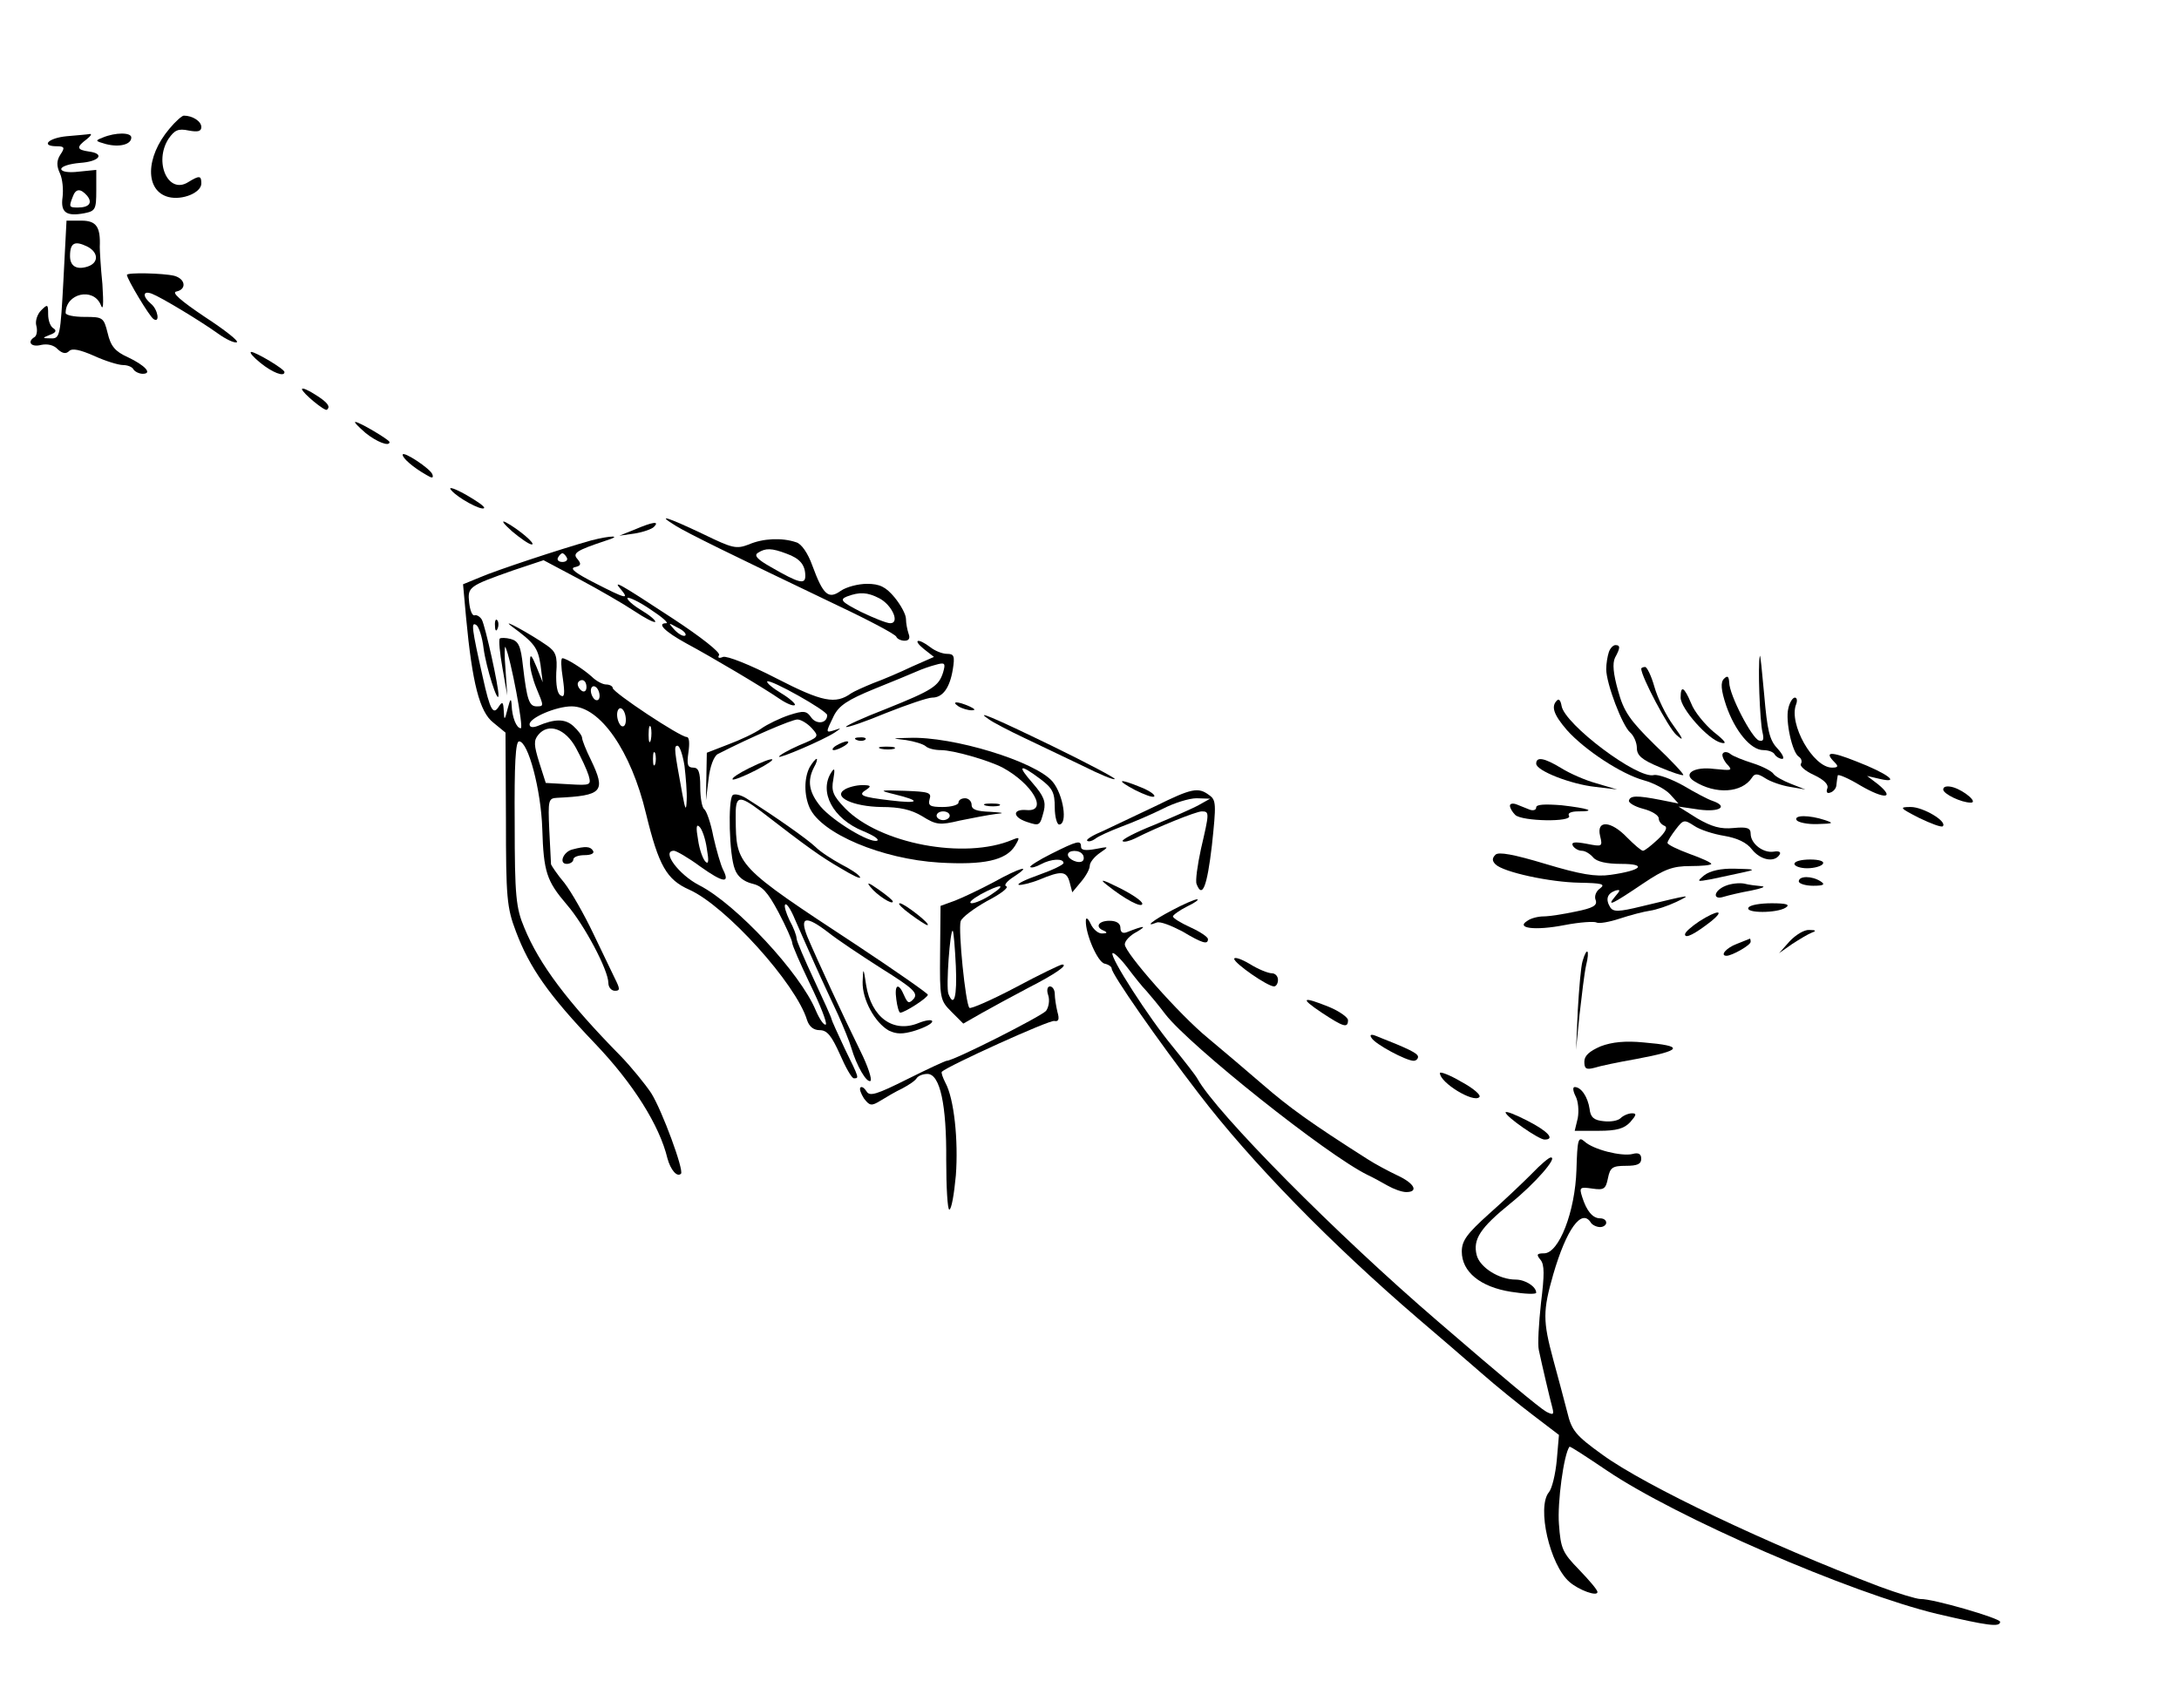 <?xml version="1.0" standalone="no"?>
<!DOCTYPE svg PUBLIC "-//W3C//DTD SVG 20010904//EN"
 "http://www.w3.org/TR/2001/REC-SVG-20010904/DTD/svg10.dtd">
<svg version="1.0" xmlns="http://www.w3.org/2000/svg"
 width="468pt" height="367pt" viewBox="0 0 468 367"
 preserveAspectRatio="xMidYMid meet">
<g transform="translate(0,367) scale(0.094,-0.094)"
fill="#000000" stroke="none">
<path d="M387 3610 c-55 -65 -56 -142 -2 -156 32 -8 75 10 75 31 0 18 -4 19
-30 3 -46 -29 -79 46 -45 99 14 20 22 24 46 19 21 -4 29 -2 29 8 0 13 -20 26
-40 26 -4 0 -19 -13 -33 -30z"/>
<path d="M153 3593 c-43 -4 -61 -23 -23 -23 17 0 19 -3 8 -19 -9 -14 -9 -26
-1 -43 6 -13 8 -37 6 -54 -5 -35 8 -45 50 -37 25 5 27 9 27 52 l0 47 -40 -4
c-24 -3 -40 0 -40 6 0 6 19 12 43 14 44 3 58 21 20 26 -28 4 -29 10 -5 28 9 7
13 13 7 12 -5 -1 -29 -3 -52 -5z m46 -136 c13 -16 5 -27 -21 -27 -20 0 -21 1
-12 24 7 20 18 20 33 3z"/>
<path d="M235 3590 c-18 -7 -18 -8 7 -15 31 -8 58 -1 58 15 0 12 -36 12 -65 0z"/>
<path d="M145 3265 c-7 -129 -8 -135 -29 -134 -20 0 -20 1 -2 8 14 5 16 10 8
15 -7 4 -12 18 -12 32 0 23 -1 24 -16 9 -9 -9 -14 -25 -11 -35 3 -11 1 -23 -4
-26 -18 -11 -8 -24 15 -18 14 3 29 0 38 -10 11 -10 19 -11 26 -4 7 7 25 3 57
-11 26 -12 56 -21 66 -21 10 0 21 -4 24 -10 3 -5 13 -10 21 -10 23 0 6 19 -34
38 -29 13 -39 25 -46 55 -9 36 -11 37 -53 37 -24 0 -43 4 -43 9 0 45 63 59 80
19 6 -16 7 0 4 47 -4 39 -6 77 -6 85 2 46 -8 60 -42 60 l-34 0 -7 -135z m56
75 c25 -14 24 -37 -1 -45 -25 -8 -40 1 -40 24 0 31 11 36 41 21z"/>
<path d="M290 3276 c0 -9 52 -96 61 -101 15 -10 10 22 -6 35 -20 17 -19 31 2
23 21 -8 109 -61 151 -91 18 -13 37 -22 43 -20 6 2 -27 28 -73 58 -55 37 -77
56 -65 58 24 5 21 29 -5 36 -25 6 -108 8 -108 2z"/>
<path d="M595 3075 c27 -22 55 -33 55 -21 0 7 -66 46 -76 46 -5 -1 5 -12 21
-25z"/>
<path d="M690 3015 c0 -8 53 -52 57 -47 9 7 1 17 -26 34 -17 11 -31 17 -31 13z"/>
<path d="M835 2915 c26 -21 55 -32 55 -21 0 5 -69 46 -78 46 -4 0 7 -11 23
-25z"/>
<path d="M920 2865 c0 -8 24 -29 54 -46 13 -8 17 -8 14 1 -4 13 -68 55 -68 45z"/>
<path d="M1031 2784 c15 -18 69 -47 75 -41 3 3 -16 16 -42 31 -27 15 -41 19
-33 10z"/>
<path d="M1170 2690 c19 -16 39 -30 45 -30 11 0 -30 35 -60 51 -11 5 -4 -4 15
-21z"/>
<path d="M1545 2702 c30 -18 113 -59 370 -182 72 -34 132 -66 133 -71 2 -5 11
-9 19 -9 10 0 13 6 9 16 -3 9 -6 24 -6 34 0 10 -12 32 -26 49 -20 24 -34 31
-63 31 -20 0 -47 -7 -60 -16 -28 -20 -40 -10 -65 58 -10 28 -25 50 -37 53 -32
11 -76 9 -108 -5 -29 -11 -37 -9 -105 24 -80 38 -110 48 -61 18z m252 -63 c31
-11 43 -26 43 -51 0 -20 -14 -17 -78 20 -32 18 -40 27 -30 33 17 11 31 11 65
-2z m212 -102 c29 -15 48 -57 25 -57 -8 0 -38 12 -67 26 -45 23 -49 28 -32 35
29 11 47 10 74 -4z"/>
<path d="M1450 2694 l-35 -14 35 5 c19 3 39 10 44 15 14 14 -2 12 -44 -6z"/>
<path d="M1350 2669 c-71 -20 -216 -68 -253 -84 l-39 -16 7 -77 c14 -149 31
-215 62 -239 l28 -23 1 -197 c0 -180 2 -203 23 -258 31 -82 74 -144 180 -255
88 -92 148 -188 166 -263 7 -26 22 -44 31 -35 7 8 -43 144 -68 184 -14 21 -45
59 -69 84 -123 125 -187 211 -221 294 -19 45 -22 72 -22 239 -1 137 2 187 10
187 21 0 50 -111 53 -199 3 -100 10 -120 56 -174 40 -46 95 -150 95 -179 0
-10 7 -18 15 -18 12 0 12 4 0 28 -7 15 -30 62 -50 104 -20 42 -49 93 -65 114
-17 20 -30 40 -31 43 0 3 -2 39 -4 79 -3 68 -2 72 18 73 104 5 112 14 77 87
-11 22 -20 45 -20 50 0 5 -9 17 -20 27 -19 17 -42 17 -82 0 -11 -4 -18 -3 -18
4 0 15 61 41 96 41 65 0 136 -102 170 -245 29 -119 47 -151 99 -174 83 -37
244 -215 269 -298 5 -15 15 -23 29 -23 17 0 27 -13 46 -55 13 -30 27 -55 32
-55 12 0 13 -1 -21 68 -16 34 -30 65 -30 67 0 3 -18 43 -40 90 -22 47 -40 89
-40 95 0 6 -7 25 -16 41 -8 17 -13 33 -10 36 3 4 13 -11 22 -33 9 -21 30 -68
46 -104 16 -36 40 -87 53 -115 12 -27 26 -61 30 -75 12 -41 35 -81 44 -76 4 3
-6 34 -23 68 -37 75 -99 209 -121 261 -19 47 -4 50 48 10 20 -16 74 -52 121
-82 72 -45 84 -56 74 -69 -11 -12 -14 -11 -22 7 -13 31 -23 26 -18 -9 2 -16 6
-30 9 -30 10 0 63 34 63 41 0 3 -73 54 -162 113 -277 182 -276 182 -277 290
-1 53 6 55 58 16 106 -82 137 -104 182 -130 28 -17 47 -26 44 -20 -3 6 -23 19
-43 29 -20 11 -47 28 -59 40 -19 18 -90 68 -158 111 -13 8 -27 11 -31 7 -11
-11 -8 -137 5 -169 6 -17 20 -28 39 -33 23 -5 36 -19 61 -66 17 -32 31 -64 31
-69 0 -6 19 -49 41 -95 23 -47 39 -88 36 -92 -4 -3 -14 11 -23 32 -35 85 -182
243 -266 286 -47 24 -88 79 -58 79 5 0 33 -16 60 -36 52 -37 69 -40 52 -7 -5
10 -15 44 -22 75 -6 32 -16 60 -21 63 -5 4 -9 26 -9 51 0 34 -4 44 -16 44 -13
0 -15 7 -11 35 3 21 2 35 -4 35 -15 0 -169 102 -169 112 0 4 -7 8 -15 8 -8 0
-23 8 -33 18 -20 18 -58 42 -67 42 -4 0 -3 -21 1 -46 5 -35 4 -45 -5 -39 -8 4
-11 25 -10 52 3 38 -1 48 -21 62 -37 26 -110 66 -81 44 52 -38 60 -49 66 -88
l5 -40 -14 35 c-12 29 -15 31 -15 12 -1 -12 6 -39 14 -59 18 -43 18 -43 1 -43
-17 0 -22 15 -31 91 -5 47 -10 58 -28 63 -11 3 -23 3 -25 1 -3 -3 0 -33 6 -67
l11 -63 -4 60 c-3 33 -2 56 0 50 12 -25 42 -185 35 -185 -10 0 -20 25 -21 53
-1 17 -3 15 -9 -8 -7 -28 -8 -28 -9 -5 -1 20 -3 22 -11 10 -13 -21 -20 -10
-37 67 -25 111 -27 127 -15 119 6 -3 14 -28 17 -54 6 -44 33 -129 34 -107 1
18 -30 158 -38 173 -4 7 -12 12 -17 10 -5 -1 -10 11 -12 29 -4 36 -1 38 101
74 l69 23 81 -43 c45 -24 102 -57 126 -73 24 -16 45 -27 48 -25 2 3 -12 15
-32 27 -20 12 -34 25 -31 28 3 2 27 -9 53 -27 26 -17 42 -31 35 -31 -22 0 -3
-19 46 -46 56 -30 176 -101 215 -128 15 -10 30 -16 33 -13 3 2 -11 15 -31 27
-20 12 -34 24 -32 27 7 6 137 -67 137 -77 0 -19 -24 -22 -36 -6 -11 16 -17 17
-51 6 -21 -7 -50 -21 -64 -31 -14 -10 -48 -26 -75 -36 l-49 -19 -1 -54 -1 -55
6 49 c3 28 12 52 21 57 74 38 169 79 182 79 8 0 23 -9 33 -20 17 -19 17 -20
-29 -39 -25 -11 -46 -23 -46 -26 0 -5 99 37 127 55 16 11 16 11 1 6 -22 -7
-22 -7 -3 32 12 24 32 37 93 62 42 17 86 35 97 40 11 5 31 12 43 15 21 6 23 4
17 -17 -10 -32 -24 -41 -131 -84 -52 -20 -93 -39 -91 -41 3 -2 44 12 92 32 48
19 95 35 105 35 24 0 40 22 47 64 5 31 3 36 -13 36 -11 0 -28 7 -38 15 -29 22
-42 18 -15 -4 l23 -18 -50 -22 c-27 -13 -67 -30 -89 -38 -22 -9 -44 -19 -50
-23 -36 -26 -66 -20 -171 34 -60 31 -113 52 -122 49 -9 -4 -13 -2 -9 4 4 6
-42 42 -106 84 -125 82 -138 89 -118 66 19 -23 12 -22 -60 15 -43 22 -58 33
-46 36 14 3 16 7 7 18 -13 14 -4 20 65 43 39 12 11 12 -35 0z m-55 -39 c3 -5
-1 -10 -10 -10 -9 0 -13 5 -10 10 3 6 8 10 10 10 2 0 7 -4 10 -10z m271 -178
c-4 -3 -14 2 -24 12 -16 18 -16 18 6 6 13 -6 21 -14 18 -18z m-226 -118 c0 -8
-4 -12 -10 -9 -5 3 -10 10 -10 16 0 5 5 9 10 9 6 0 10 -7 10 -16z m30 -20 c0
-8 -4 -12 -10 -9 -5 3 -10 13 -10 21 0 8 5 12 10 9 6 -3 10 -13 10 -21z m60
-55 c0 -11 -4 -17 -10 -14 -5 3 -10 15 -10 26 0 11 5 17 10 14 6 -3 10 -15 10
-26z m57 -46 c-3 -10 -5 -4 -5 12 0 17 2 24 5 18 2 -7 2 -21 0 -30z m-171 -18
c12 -22 25 -50 29 -63 6 -22 5 -23 -45 -20 l-53 3 -15 47 c-12 39 -13 50 -2
63 23 28 62 14 86 -30z m248 -41 c3 -26 6 -61 5 -78 -1 -26 -3 -24 -10 14 -18
99 -20 110 -11 110 5 0 12 -21 16 -46z m-67 4 c-3 -7 -5 -2 -5 12 0 14 2 19 5
13 2 -7 2 -19 0 -25z m118 -193 c5 -28 4 -37 -3 -30 -6 6 -14 28 -17 50 -5 28
-4 37 3 30 6 -5 14 -28 17 -50z"/>
<path d="M1131 2474 c0 -11 3 -14 6 -6 3 7 2 16 -1 19 -3 4 -6 -2 -5 -13z"/>
<path d="M3676 2414 c-3 -9 -6 -26 -6 -39 0 -33 37 -130 55 -145 8 -7 15 -23
15 -35 0 -17 11 -27 52 -44 28 -12 53 -20 54 -18 2 2 -27 33 -65 69 -57 56
-71 76 -84 124 -11 39 -13 62 -7 75 12 22 13 29 1 29 -5 0 -12 -7 -15 -16z"/>
<path d="M4021 2405 c-5 -19 0 -150 6 -174 4 -17 2 -22 -8 -19 -16 5 -68 104
-68 133 -1 14 -4 16 -12 8 -8 -8 -7 -25 5 -61 20 -58 56 -102 85 -102 11 0 23
-4 26 -10 3 -5 11 -10 17 -10 6 0 1 11 -11 24 -18 19 -23 41 -30 122 -5 55 -9
95 -10 89z"/>
<path d="M3750 2376 c0 -18 62 -135 80 -151 18 -16 17 -11 -7 22 -17 23 -36
63 -43 88 -7 25 -17 45 -21 45 -5 0 -9 -2 -9 -4z"/>
<path d="M3840 2310 c0 -25 63 -96 92 -103 15 -4 11 3 -17 25 -20 17 -44 46
-51 65 -16 38 -24 42 -24 13z"/>
<path d="M3558 2304 c-15 -14 -8 -33 22 -68 41 -46 125 -101 176 -115 22 -6
49 -20 60 -32 l19 -21 -40 8 c-56 11 -70 10 -73 -1 -2 -5 13 -14 32 -19 20 -5
36 -15 36 -22 0 -7 6 -14 13 -17 8 -3 3 -14 -15 -31 -15 -14 -30 -26 -34 -26
-4 0 -20 14 -36 30 -37 39 -71 41 -62 4 6 -25 5 -25 -31 -18 -27 5 -36 4 -31
-5 4 -6 13 -11 20 -11 8 0 19 -7 26 -15 8 -10 31 -15 64 -15 61 0 47 -15 -24
-25 -34 -5 -69 1 -149 25 -73 22 -107 28 -114 21 -8 -8 -8 -14 0 -22 18 -18
125 -41 192 -42 51 -1 60 -3 47 -13 -9 -6 -14 -18 -10 -27 4 -12 -6 -18 -46
-26 -28 -6 -61 -11 -73 -11 -12 0 -29 -4 -37 -10 -28 -17 17 -23 84 -10 36 7
69 9 74 6 5 -3 29 1 53 9 24 8 55 16 69 18 14 2 41 11 60 20 37 18 37 18 -79
-10 -53 -13 -65 -13 -72 -2 -11 18 -7 31 12 38 12 3 12 1 -1 -14 -20 -24 -7
-18 64 30 49 33 68 40 108 40 26 0 48 2 48 5 0 3 -22 13 -50 23 -27 10 -50 21
-50 25 0 4 9 18 19 31 17 22 19 23 42 8 13 -9 44 -19 69 -23 29 -5 51 -15 63
-31 19 -24 51 -31 63 -12 4 6 -1 9 -13 7 -24 -4 -53 18 -53 41 0 13 -8 16 -39
13 -30 -3 -50 3 -83 22 l-43 27 48 -7 c46 -6 67 7 30 20 -10 3 -40 19 -67 35
-27 15 -57 26 -67 24 -37 -10 -204 116 -211 158 -2 12 -6 17 -10 13z"/>
<path d="M4086 2285 c-7 -28 9 -101 24 -110 6 -4 8 -11 5 -16 -4 -5 10 -17 30
-26 23 -11 34 -22 30 -31 -3 -8 0 -12 7 -9 7 2 14 10 14 18 1 8 2 17 3 21 0 4
24 -6 52 -23 55 -32 80 -30 40 3 l-25 19 30 -7 c48 -11 16 13 -54 40 -60 24
-75 23 -50 -2 9 -9 8 -12 -6 -12 -43 0 -100 100 -82 145 3 8 2 15 -3 15 -5 0
-12 -11 -15 -25z"/>
<path d="M2190 2290 c8 -5 22 -9 30 -9 10 0 8 3 -5 9 -27 12 -43 12 -25 0z"/>
<path d="M2260 2260 c8 -6 44 -25 80 -42 36 -17 96 -46 134 -64 38 -19 71 -33
73 -30 2 2 -62 36 -142 75 -136 66 -181 85 -145 61z"/>
<path d="M1958 2213 c7 -3 16 -2 19 1 4 3 -2 6 -13 5 -11 0 -14 -3 -6 -6z"/>
<path d="M2070 2213 c19 -3 39 -9 45 -14 5 -5 20 -9 35 -9 28 0 108 -23 141
-40 68 -37 105 -101 55 -97 -33 3 -33 -16 0 -27 30 -10 30 -9 39 25 5 21 0 34
-25 63 -37 42 -31 46 17 10 28 -21 33 -31 33 -65 0 -21 5 -39 10 -39 20 0 10
68 -15 98 -39 46 -228 104 -328 100 -41 -1 -41 -1 -7 -5z"/>
<path d="M1910 2200 c-8 -5 -10 -10 -5 -10 6 0 17 5 25 10 8 5 11 10 5 10 -5
0 -17 -5 -25 -10z"/>
<path d="M2013 2193 c9 -2 23 -2 30 0 6 3 -1 5 -18 5 -16 0 -22 -2 -12 -5z"/>
<path d="M3937 2183 c-4 -3 0 -14 8 -24 15 -16 13 -16 -28 -12 -46 6 -73 -11
-46 -28 49 -31 109 -27 132 8 6 10 13 10 30 -1 12 -8 38 -17 57 -20 l35 -6
-33 13 c-18 7 -36 17 -40 23 -4 6 -25 17 -47 24 -22 7 -45 16 -51 21 -6 5 -14
6 -17 2z"/>
<path d="M1712 2149 c-24 -12 -41 -23 -38 -26 2 -2 26 7 53 21 58 30 46 35
-15 5z"/>
<path d="M1850 2151 c-13 -25 -13 -64 0 -93 27 -59 165 -117 296 -125 102 -6
152 5 173 38 12 20 11 21 -6 14 -109 -46 -303 -9 -382 72 -28 29 -32 40 -27
66 4 23 3 28 -4 17 -30 -45 3 -107 72 -135 24 -10 38 -19 32 -22 -17 -6 -101
45 -129 78 -27 33 -31 59 -15 90 6 10 8 19 6 19 -3 0 -10 -9 -16 -19z"/>
<path d="M3510 2159 c0 -16 79 -47 135 -53 l50 -6 -47 14 c-26 7 -62 23 -81
35 -38 23 -57 27 -57 10z"/>
<path d="M2593 2099 c22 -11 41 -18 44 -15 4 3 -10 13 -30 21 -51 21 -59 18
-14 -6z"/>
<path d="M1930 2100 c-28 -17 19 -39 84 -40 42 0 68 -6 93 -21 32 -20 40 -21
86 -10 29 6 66 13 82 15 22 2 18 3 -12 5 -31 1 -43 5 -43 16 0 8 -7 15 -15 15
-8 0 -15 -4 -15 -10 0 -5 -16 -10 -36 -10 -29 0 -34 3 -30 18 5 15 -2 17 -57
19 -59 2 -60 1 -23 -8 62 -15 57 -22 -9 -14 -68 8 -76 12 -55 25 12 8 9 10
-10 10 -14 0 -32 -5 -40 -10z m240 -60 c0 -5 -7 -10 -15 -10 -8 0 -15 5 -15
10 0 6 7 10 15 10 8 0 15 -4 15 -10z"/>
<path d="M4440 2100 c0 -10 41 -30 63 -30 17 0 -14 27 -40 35 -14 4 -23 2 -23
-5z"/>
<path d="M2640 2062 c-42 -20 -95 -45 -118 -56 -24 -10 -41 -20 -38 -23 3 -3
11 -1 18 4 7 6 34 18 60 28 27 10 69 28 95 41 25 13 60 24 77 24 l31 -1 -25
-14 c-14 -8 -60 -28 -103 -46 -43 -17 -75 -34 -72 -37 3 -3 15 0 28 6 51 26
140 62 153 62 18 0 17 -4 -2 -86 -8 -37 -13 -73 -10 -80 13 -34 24 -6 35 88
10 94 10 104 -6 115 -25 19 -40 16 -123 -25z"/>
<path d="M2253 2063 c9 -2 23 -2 30 0 6 3 -1 5 -18 5 -16 0 -22 -2 -12 -5z"/>
<path d="M3450 2063 c0 -5 5 -14 12 -21 15 -15 132 -17 123 -2 -4 6 5 10 21
10 44 0 23 7 -38 14 -39 3 -58 2 -58 -5 0 -6 -7 -8 -15 -5 -8 3 -22 9 -30 12
-8 3 -15 2 -15 -3z"/>
<path d="M4385 2035 c27 -13 51 -22 54 -19 11 11 -45 44 -73 44 -27 0 -26 -2
19 -25z"/>
<path d="M4105 2030 c3 -5 25 -10 48 -9 36 1 38 2 17 9 -36 12 -72 12 -65 0z"/>
<path d="M2402 1953 c-28 -14 -50 -28 -48 -30 2 -3 13 0 24 6 24 13 52 14 52
3 0 -4 -25 -16 -56 -27 -31 -11 -52 -21 -46 -23 5 -1 27 4 47 12 50 21 62 20
69 -6 l6 -23 20 24 c11 13 20 29 20 37 0 7 10 20 23 29 22 15 21 15 -10 9 -22
-4 -33 -3 -33 5 0 16 -8 14 -68 -16z m72 -2 c3 -4 3 -11 0 -14 -8 -8 -34 3
-34 14 0 11 27 12 34 0z"/>
<path d="M1308 1963 c-21 -5 -32 -33 -13 -33 8 0 15 5 15 10 0 6 12 10 26 10
14 0 23 4 19 10 -6 10 -17 11 -47 3z"/>
<path d="M4100 1930 c0 -5 13 -10 29 -10 17 0 33 5 36 10 4 6 -8 10 -29 10
-20 0 -36 -4 -36 -10z"/>
<path d="M2270 1888 c-30 -16 -70 -35 -88 -42 l-33 -12 -1 -108 c-1 -104 0
-108 26 -134 l27 -27 42 24 c23 13 71 39 107 58 61 31 92 53 77 53 -4 0 -52
-23 -106 -52 -55 -29 -103 -50 -106 -47 -9 9 -26 179 -20 198 3 9 30 29 60 46
31 16 51 31 44 34 -6 2 2 12 18 22 44 29 14 21 -47 -13z m-5 -28 c-16 -11 -37
-20 -45 -20 -8 1 1 9 20 20 46 25 63 25 25 0z m-81 -164 c3 -69 -4 -96 -17
-63 -6 15 4 150 10 144 2 -3 5 -39 7 -81z"/>
<path d="M3894 1904 c-18 -15 -17 -15 16 -9 19 4 51 11 70 15 33 7 33 8 -16 9
-32 1 -57 -5 -70 -15z"/>
<path d="M2529 1882 c41 -33 81 -54 81 -43 0 6 -24 22 -52 36 -40 20 -47 21
-29 7z"/>
<path d="M4110 1890 c0 -5 15 -10 33 -10 24 0 28 3 17 10 -20 13 -50 13 -50 0z"/>
<path d="M1989 1877 c14 -18 51 -42 51 -33 0 3 -15 15 -32 27 -24 17 -29 18
-19 6z"/>
<path d="M3943 1880 c-28 -11 -31 -34 -4 -25 10 3 39 10 62 14 24 5 35 9 24
10 -11 1 -29 3 -40 6 -11 2 -30 0 -42 -5z"/>
<path d="M2678 1824 c-44 -23 -65 -40 -35 -28 8 3 33 -7 58 -20 47 -28 59 -31
59 -18 0 5 -18 17 -40 27 -22 10 -40 21 -40 25 0 3 15 14 33 23 17 8 28 16 22
16 -5 0 -31 -11 -57 -25z"/>
<path d="M2080 1815 c19 -14 36 -25 39 -25 10 1 -53 50 -63 50 -6 0 5 -11 24
-25z"/>
<path d="M3995 1830 c-8 -13 65 -13 85 0 11 7 2 10 -32 10 -26 0 -50 -4 -53
-10z"/>
<path d="M3883 1799 c-18 -12 -33 -25 -33 -30 0 -11 23 1 60 30 33 27 14 26
-27 0z"/>
<path d="M2481 1800 c-1 -30 27 -95 43 -98 9 -2 16 -7 16 -11 0 -13 106 -165
199 -286 120 -157 303 -344 501 -514 47 -40 112 -96 144 -124 33 -29 86 -72
119 -97 l59 -45 -5 -58 c-3 -32 -11 -65 -18 -73 -28 -34 2 -166 47 -205 22
-19 64 -34 64 -23 0 5 -19 27 -42 51 -38 39 -42 48 -46 104 -4 48 11 160 24
177 1 2 39 -23 85 -54 158 -107 556 -280 755 -328 116 -27 144 -31 144 -18 0
8 -154 53 -182 52 -9 0 -52 13 -95 29 -250 95 -533 229 -632 301 -61 44 -70
55 -80 97 -7 27 -21 80 -32 120 -24 89 -24 111 0 195 30 103 65 152 86 118 3
-5 13 -10 21 -10 8 0 14 5 14 10 0 6 -6 10 -14 10 -17 0 -31 17 -41 49 -7 22
-5 23 23 19 27 -4 31 -1 36 24 5 24 10 28 41 28 26 0 35 4 35 16 0 11 -6 15
-20 11 -25 -6 -90 10 -110 29 -14 12 -16 4 -18 -65 -3 -96 -40 -191 -74 -191
-17 0 -18 -3 -8 -15 9 -11 9 -34 1 -98 -5 -46 -8 -95 -5 -108 7 -33 25 -110
31 -132 4 -16 2 -17 -14 -9 -17 10 -101 80 -247 206 -233 200 -507 477 -550
555 -5 9 -31 42 -57 74 -54 65 -144 205 -137 213 3 2 18 -12 34 -33 15 -20 35
-45 44 -54 8 -9 28 -33 43 -53 56 -72 368 -321 462 -367 11 -5 31 -16 45 -24
14 -8 33 -15 43 -15 29 0 19 20 -20 38 -21 10 -51 26 -68 37 -129 82 -179 118
-239 170 -38 33 -95 81 -126 107 -65 53 -190 195 -190 214 0 8 12 21 28 29 25
15 15 14 -23 -1 -10 -4 -15 0 -15 10 0 10 -9 16 -25 16 -26 0 -34 -15 -12 -23
8 -4 6 -6 -4 -6 -9 -1 -21 9 -27 22 -6 13 -11 16 -11 7z"/>
<path d="M4089 1753 l-24 -27 30 21 c17 11 37 23 45 26 11 4 9 6 -6 6 -11 1
-31 -11 -45 -26z"/>
<path d="M3968 1747 c-24 -9 -39 -27 -23 -27 12 0 55 24 55 32 0 4 -1 8 -2 7
-2 -1 -15 -6 -30 -12z"/>
<path d="M3616 1708 c-4 -13 -8 -63 -11 -113 l-4 -90 8 80 c5 44 11 95 15 113
9 36 2 44 -8 10z"/>
<path d="M2820 1713 c0 -10 76 -63 91 -63 5 0 9 7 9 15 0 8 -6 15 -14 15 -8 0
-31 9 -50 21 -20 12 -36 17 -36 12z"/>
<path d="M1971 1660 c-1 -40 28 -93 60 -111 17 -8 31 -9 60 0 22 7 39 16 39
21 0 5 -15 3 -32 -4 -57 -23 -107 13 -119 87 -6 41 -7 41 -8 7z"/>
<path d="M2395 1630 c4 -12 1 -28 -5 -36 -12 -13 -211 -114 -227 -114 -3 0
-44 -19 -90 -42 -70 -35 -86 -40 -93 -28 -5 8 -11 12 -14 9 -3 -3 1 -14 8 -25
13 -17 17 -18 38 -5 13 8 35 21 50 28 15 8 30 18 33 24 4 5 14 9 24 9 29 0 44
-71 43 -197 0 -62 3 -113 7 -113 5 0 11 35 15 78 6 80 -4 176 -24 212 -6 12
-10 23 -8 25 13 13 246 119 257 116 10 -2 12 4 7 21 -3 13 -6 31 -6 41 0 9 -5
17 -11 17 -6 0 -8 -9 -4 -20z"/>
<path d="M3020 1590 c50 -33 60 -36 60 -17 0 6 -19 20 -43 30 -62 25 -68 21
-17 -13z"/>
<path d="M3134 1532 c8 -14 79 -52 96 -52 5 0 10 4 10 9 0 8 -20 18 -99 49 -9
3 -12 1 -7 -6z"/>
<path d="M3657 1513 c-25 -11 -37 -21 -37 -35 0 -16 4 -19 23 -14 12 4 55 13
95 20 107 20 112 30 17 38 -41 4 -72 1 -98 -9z"/>
<path d="M3290 1452 c0 -22 77 -69 90 -55 5 4 -13 20 -41 35 -27 16 -49 24
-49 20z"/>
<path d="M3600 1399 c6 -11 8 -33 5 -50 l-7 -29 55 0 c41 0 58 5 72 20 14 16
15 20 4 20 -8 0 -20 -5 -26 -11 -6 -6 -23 -9 -39 -7 -22 2 -30 9 -32 28 -4 27
-19 50 -34 50 -5 0 -4 -9 2 -21z"/>
<path d="M3440 1362 c1 -10 76 -62 89 -62 25 0 8 19 -39 43 -27 14 -50 23 -50
19z"/>
<path d="M3500 1222 c-20 -20 -64 -62 -98 -92 -50 -45 -62 -61 -62 -86 0 -46
42 -81 113 -92 31 -5 57 -6 57 -2 0 14 -25 30 -47 30 -38 0 -82 28 -89 56 -9
36 8 62 77 118 56 45 110 107 92 105 -4 0 -24 -17 -43 -37z"/>
</g>
</svg>

